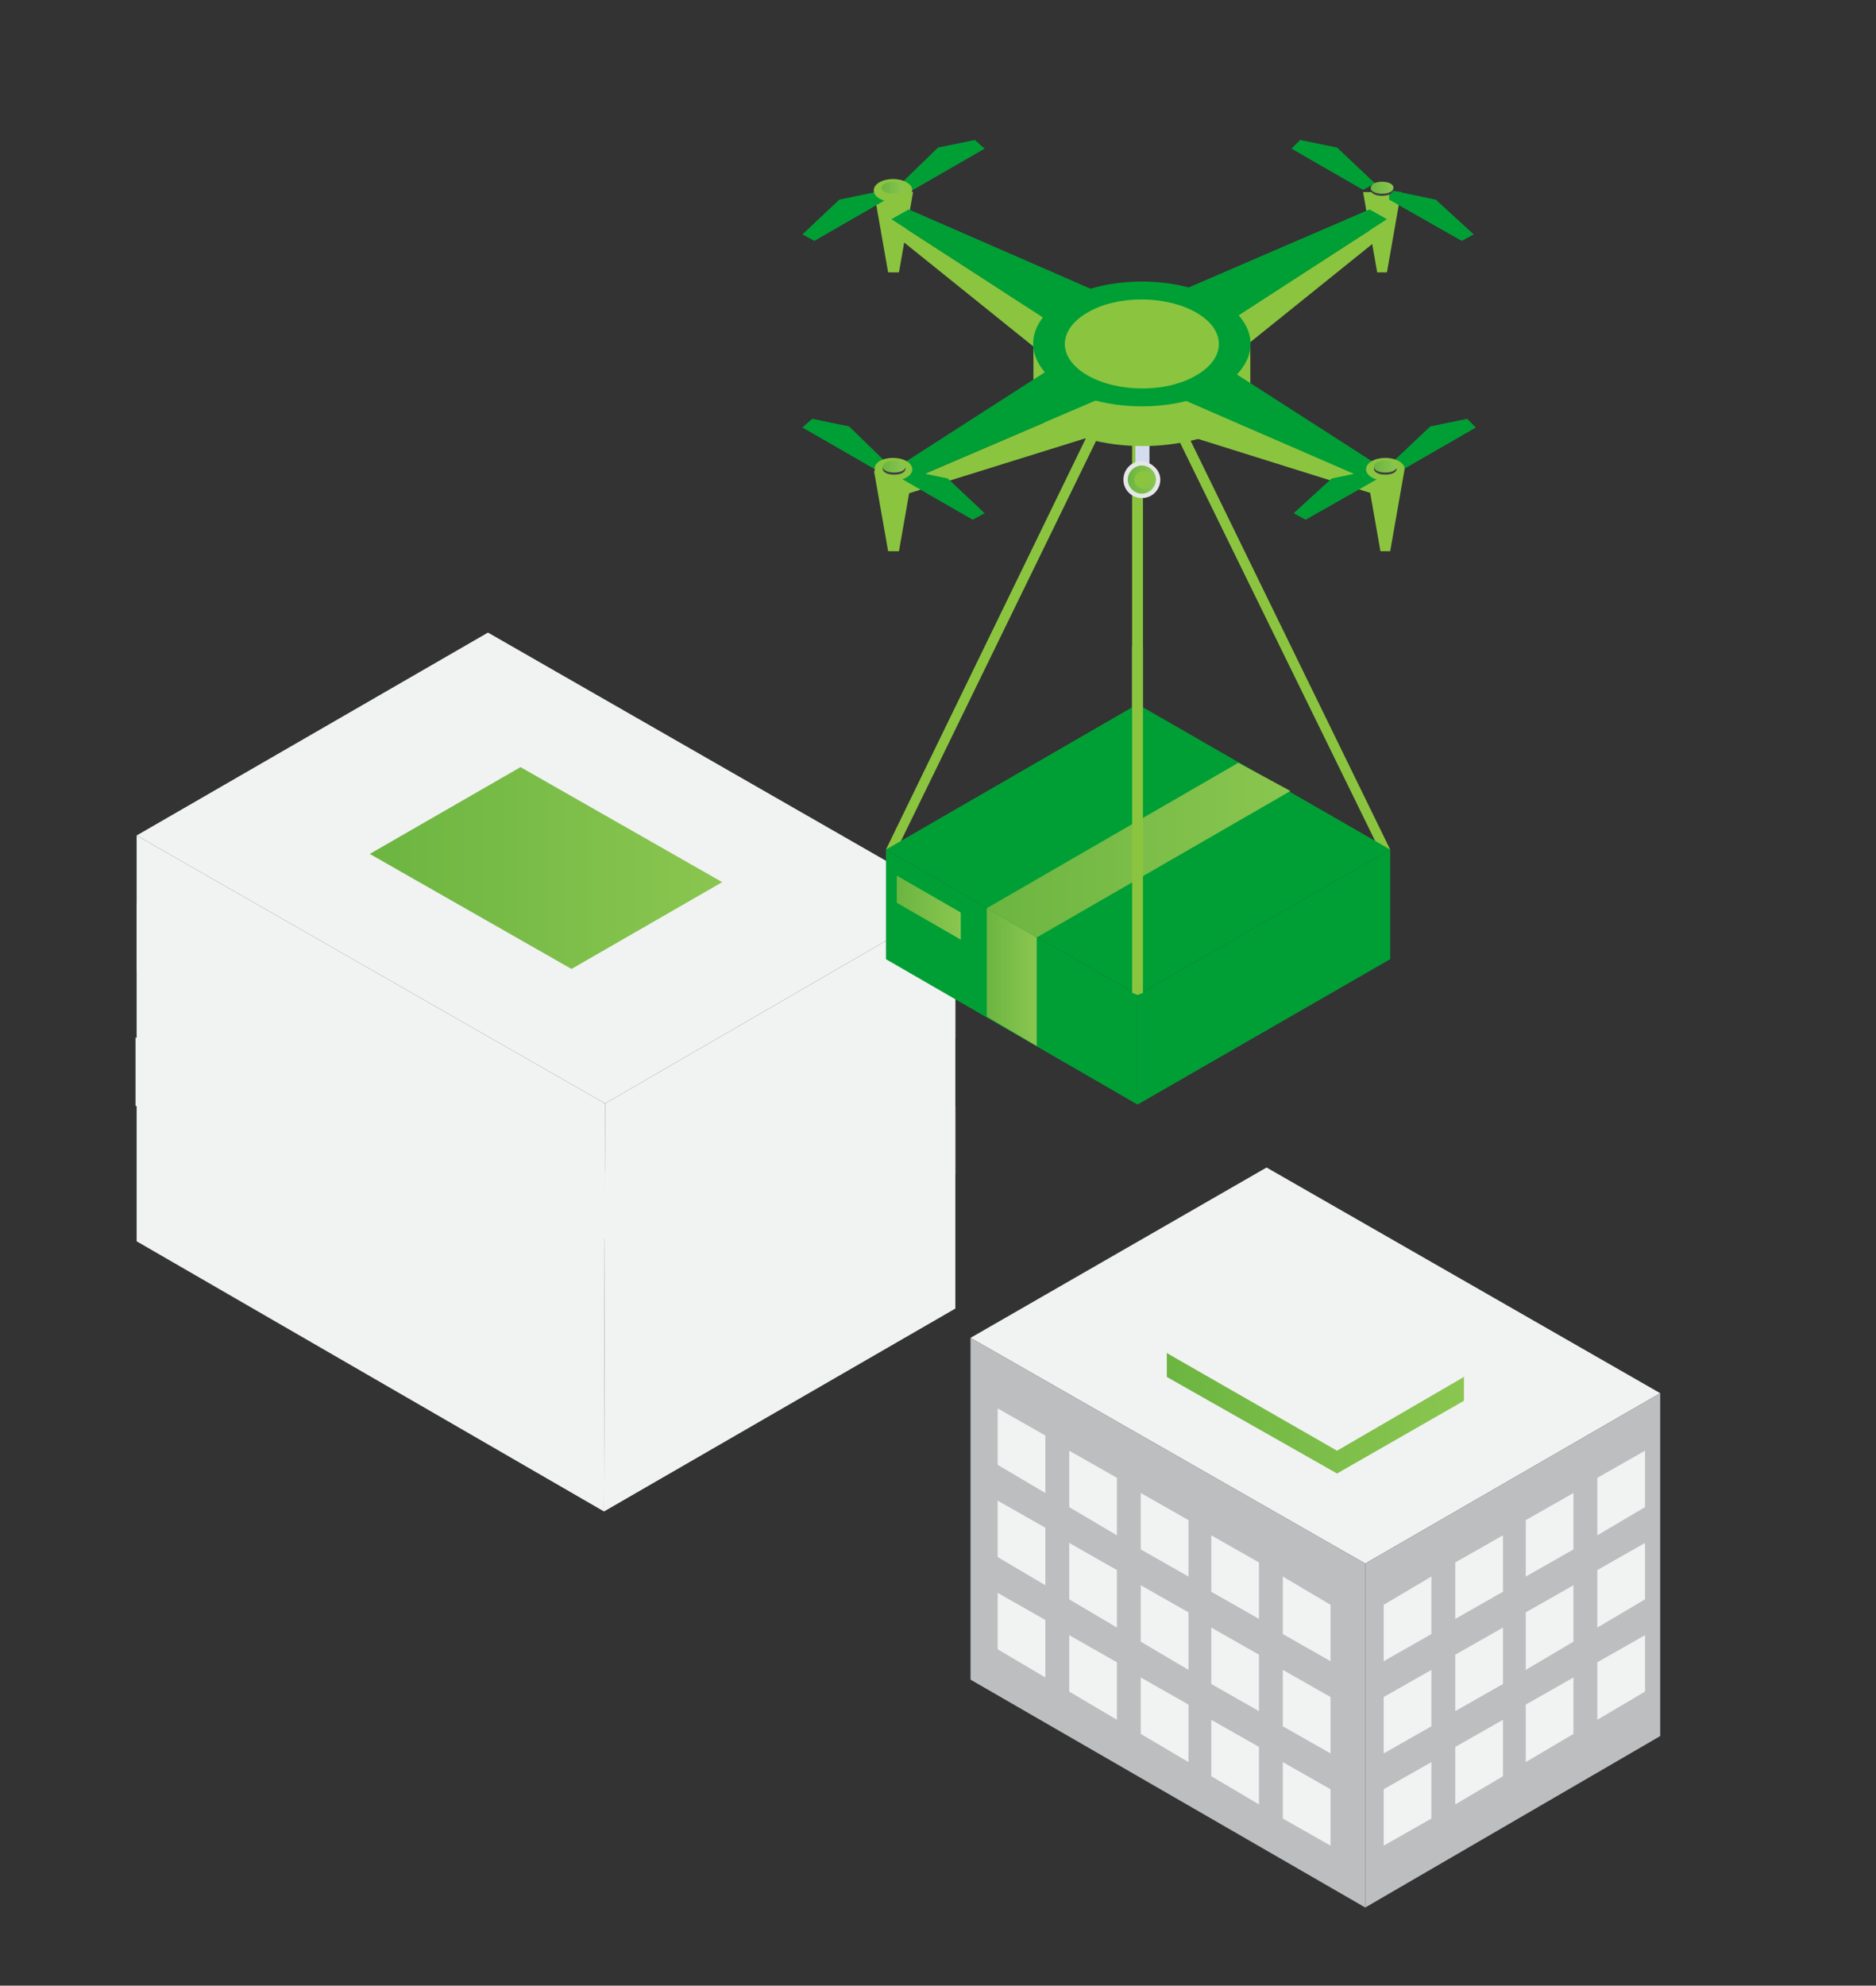 <?xml version="1.0" encoding="utf-8"?>
<!-- Generator: Adobe Illustrator 22.1.0, SVG Export Plug-In . SVG Version: 6.00 Build 0)  -->
<svg version="1.1" id="Layer_1" xmlns="http://www.w3.org/2000/svg" xmlns:xlink="http://www.w3.org/1999/xlink" x="0px" y="0px"
	 viewBox="0 0 173 183" style="enable-background:new 0 0 173 183;" xml:space="preserve">
<rect x="0" y="0" width="173" height="183" fill="#333333" stroke="none"/>
<style type="text/css">
	.st0{fill:#F1F2F2;}
	.st1{fill:url(#XMLID_2_);}
	.st2{fill:url(#XMLID_4_);}
	.st3{fill:#BCBEC0;}
	.st4{fill:#8BC53F;}
	.st5{fill:#D6DCEF;}
	.st6{fill:#009F36;}
	.st7{fill:url(#XMLID_5_);}
	.st8{fill:#414042;}
	.st9{fill:url(#XMLID_6_);}
	.st10{fill:url(#XMLID_7_);}
	.st11{fill:url(#XMLID_8_);}
	.st12{fill:#E6E7E8;}
	.st13{fill:url(#XMLID_9_);}
	.st14{fill:url(#XMLID_10_);}
	.st15{fill:url(#XMLID_11_);}
	.st16{fill:url(#XMLID_12_);}
</style>
<g>
	<polygon id="XMLID_1240_" class="st0" points="45,58.3 12.6,77 55.8,101.7 88.1,83 	"/>
	<polygon id="XMLID_1239_" class="st0" points="48,73.2 34.1,78.7 34.1,81.3 52.7,91.9 66.6,83.8 66.6,81.3 	"/>
	<linearGradient id="XMLID_2_" gradientUnits="userSpaceOnUse" x1="34.122" y1="79.996" x2="66.576" y2="79.996">
		<stop  offset="0" style="stop-color:#6CB541"/>
		<stop  offset="1" style="stop-color:#8AC650"/>
	</linearGradient>
	<polygon id="XMLID_1238_" class="st1" points="48,70.7 34.1,78.7 52.7,89.3 66.6,81.3 	"/>
	<polygon id="XMLID_1237_" class="st0" points="12.6,77 12.6,114.4 55.7,139.3 55.8,101.7 	"/>
	<polygon id="XMLID_1236_" class="st0" points="55.7,139.3 88.1,120.6 88.1,83 55.8,101.7 	"/>
	<polygon id="XMLID_1235_" class="st0" points="12.6,89.5 55.8,114.2 55.8,108 12.6,83.2 	"/>
	<polygon id="XMLID_1234_" class="st0" points="12.5,101.9 55.7,126.6 55.7,120.4 12.5,95.6 	"/>
	<polygon id="XMLID_1233_" class="st0" points="88.1,89.5 55.8,108 55.8,114.2 88.1,95.7 	"/>
	<polygon id="XMLID_1232_" class="st0" points="88.1,102 55.9,120.4 55.9,126.6 88.1,108.2 	"/>
</g>
<g>
	<polygon id="XMLID_1231_" class="st0" points="116.8,107.6 89.5,123.3 125.9,144.1 153.1,128.4 	"/>
	<linearGradient id="XMLID_4_" gradientUnits="userSpaceOnUse" x1="107.64" y1="127.966" x2="134.993" y2="127.966">
		<stop  offset="0" style="stop-color:#6CB541"/>
		<stop  offset="1" style="stop-color:#8AC650"/>
	</linearGradient>
	<polygon id="XMLID_1230_" class="st2" points="119.4,120.1 107.6,124.7 107.6,126.9 123.3,135.8 135,129.1 135,126.9 	"/>
	<polygon id="XMLID_1229_" class="st0" points="119.4,118 107.6,124.7 123.3,133.7 135,126.9 	"/>
	<polygon id="XMLID_1228_" class="st3" points="89.5,123.3 89.5,154.8 125.9,175.8 125.9,144.1 	"/>
	<polygon id="XMLID_1227_" class="st3" points="125.9,175.8 153.1,160 153.1,128.4 125.9,144.1 	"/>
	<polygon id="XMLID_1226_" class="st0" points="92,129.8 92,135 96.4,137.6 96.4,132.3 	"/>
	<polygon id="XMLID_1225_" class="st0" points="98.6,133.7 98.6,138.9 103,141.5 103,136.2 	"/>
	<polygon id="XMLID_1224_" class="st0" points="105.2,137.6 105.2,142.8 109.6,145.3 109.6,140.1 	"/>
	<polygon id="XMLID_1223_" class="st0" points="111.7,141.5 111.7,146.7 116.1,149.2 116.1,144 	"/>
	<polygon id="XMLID_1222_" class="st0" points="118.3,145.3 118.3,150.6 122.7,153.1 122.7,147.9 	"/>
	<polygon id="XMLID_1221_" class="st0" points="92,138.3 92,143.5 96.4,146.1 96.4,140.8 	"/>
	<polygon id="XMLID_1220_" class="st0" points="98.6,142.2 98.6,147.4 103,150 103,144.7 	"/>
	<polygon id="XMLID_1219_" class="st0" points="105.2,146.1 105.2,151.3 109.6,153.9 109.6,148.6 	"/>
	<polygon id="XMLID_1218_" class="st0" points="111.7,150 111.7,155.2 116.1,157.7 116.1,152.5 	"/>
	<polygon id="XMLID_1217_" class="st0" points="118.3,153.9 118.3,159.1 122.7,161.6 122.7,156.4 	"/>
	<polygon id="XMLID_1216_" class="st0" points="92,146.8 92,152 96.4,154.6 96.4,149.3 	"/>
	<polygon id="XMLID_1215_" class="st0" points="98.6,150.7 98.6,155.9 103,158.5 103,153.2 	"/>
	<polygon id="XMLID_1214_" class="st0" points="105.2,154.6 105.2,159.8 109.6,162.4 109.6,157.1 	"/>
	<polygon id="XMLID_1213_" class="st0" points="111.7,158.5 111.7,163.7 116.1,166.3 116.1,161 	"/>
	<polygon id="XMLID_1212_" class="st0" points="118.3,162.4 118.3,167.6 122.7,170.1 122.7,164.9 	"/>
	<polygon id="XMLID_1211_" class="st0" points="151.7,133.7 151.7,138.9 147.3,141.5 147.3,136.2 	"/>
	<polygon id="XMLID_1210_" class="st0" points="145.1,137.6 145.1,142.8 140.7,145.3 140.7,140.1 	"/>
	<polygon id="XMLID_1209_" class="st0" points="138.6,141.5 138.6,146.7 134.2,149.2 134.2,144 	"/>
	<polygon id="XMLID_1208_" class="st0" points="132,145.3 132,150.6 127.6,153.1 127.6,147.9 	"/>
	<polygon id="XMLID_1207_" class="st0" points="151.7,142.2 151.7,147.4 147.3,150 147.3,144.7 	"/>
	<polygon id="XMLID_1206_" class="st0" points="145.1,146.1 145.1,151.3 140.7,153.9 140.7,148.6 	"/>
	<polygon id="XMLID_1205_" class="st0" points="138.6,150 138.6,155.2 134.2,157.7 134.2,152.5 	"/>
	<polygon id="XMLID_1204_" class="st0" points="132,153.9 132,159.1 127.6,161.6 127.6,156.4 	"/>
	<polygon id="XMLID_1203_" class="st0" points="151.7,150.7 151.7,155.9 147.3,158.5 147.3,153.2 	"/>
	<polygon id="XMLID_1202_" class="st0" points="145.1,154.6 145.1,159.8 140.7,162.4 140.7,157.1 	"/>
	<polygon id="XMLID_1201_" class="st0" points="138.6,158.5 138.6,163.7 134.2,166.3 134.2,161 	"/>
	<polygon id="XMLID_1200_" class="st0" points="132,162.4 132,167.6 127.6,170.1 127.6,164.9 	"/>
</g>
<g>
	<rect x="104.4" y="33.3" class="st4" width="1" height="58.4"/>
</g>
<g>
	<polygon class="st4" points="82.6,78.5 81.7,78.3 104.9,30.6 128.2,78.3 127.3,78.5 104.9,32.8 	"/>
</g>
<polygon class="st4" points="83.8,44.3 83.7,45.5 102,39.8 101.3,36.8 "/>
<polygon class="st4" points="126.6,44.3 126.6,45.5 108.4,39.8 109,36.8 "/>
<polygon id="XMLID_101_" class="st4" points="127,25.1 127.9,25.1 129.2,17.7 125.7,17.7 "/>
<polygon id="XMLID_100_" class="st4" points="82.9,25.1 81.9,25.1 80.6,17.7 84.2,17.7 "/>
<polygon class="st4" points="82.2,20.2 82.2,21.4 96,32.5 98,30.4 "/>
<polygon class="st4" points="127.9,20.2 127.9,21.4 114.1,32.5 112.1,30.4 "/>
<g id="XMLID_98_">
	<rect id="XMLID_99_" x="104.7" y="40.6" class="st5" width="1.3" height="2.4"/>
</g>
<path id="XMLID_3_" class="st4" d="M95.3,31.7v6.7l0,0c6.2,3.6,13.8,3.6,20,0.1l0,0v-6.5L95.3,31.7z"/>
<polygon id="XMLID_96_" class="st6" points="81.7,18.4 75.1,22.2 74,21.6 77.4,18.4 81.7,17.5 "/>
<polygon id="XMLID_95_" class="st6" points="90.8,13.7 84.2,17.5 83.1,16.9 86.5,13.6 89.9,12.9 "/>
<path id="XMLID_94_" class="st4" d="M83.6,16.8c-0.7-0.4-1.8-0.4-2.5,0c-0.7,0.4-0.7,1.1,0,1.5c0.7,0.4,1.8,0.4,2.5,0
	C84.3,17.8,84.3,17.2,83.6,16.8z"/>
<linearGradient id="XMLID_5_" gradientUnits="userSpaceOnUse" x1="81.361" y1="17.358" x2="83.419" y2="17.358">
	<stop  offset="0" style="stop-color:#6CB541"/>
	<stop  offset="1" style="stop-color:#8AC650"/>
</linearGradient>
<path id="XMLID_92_" class="st7" d="M83.1,16.9c-0.4-0.2-1.1-0.2-1.5,0c-0.4,0.2-0.4,0.6,0,0.8c0.4,0.2,1.1,0.2,1.5,0
	C83.5,17.5,83.5,17.2,83.1,16.9z"/>
<polygon id="XMLID_91_" class="st6" points="128.1,18.4 134.8,22.2 135.9,21.6 132.4,18.4 128.1,17.5 "/>
<polygon id="XMLID_90_" class="st6" points="119.1,13.7 125.7,17.5 126.8,16.9 123.3,13.6 119.9,12.9 "/>
<path id="XMLID_88_" class="st8" d="M126.7,17.1c0.4-0.2,1.1-0.2,1.5,0c0.4,0.2,0.4,0.6,0,0.8c-0.4,0.2-1.1,0.2-1.5,0
	C126.3,17.7,126.3,17.3,126.7,17.1z"/>
<linearGradient id="XMLID_6_" gradientUnits="userSpaceOnUse" x1="126.43" y1="17.358" x2="128.487" y2="17.358">
	<stop  offset="0" style="stop-color:#6CB541"/>
	<stop  offset="1" style="stop-color:#8AC650"/>
</linearGradient>
<path id="XMLID_87_" class="st9" d="M126.7,16.9c0.4-0.2,1.1-0.2,1.5,0c0.4,0.2,0.4,0.6,0,0.8c-0.4,0.2-1.1,0.2-1.5,0
	C126.3,17.5,126.3,17.2,126.7,16.9z"/>
<path id="XMLID_86_" class="st6" d="M112.4,27.6c-3.9-2.2-10.3-2.2-14.2,0c-3.9,2.2-3.9,5.9,0,8.2c3.9,2.2,10.3,2.2,14.2,0
	C116.3,33.5,116.3,29.9,112.4,27.6z"/>
<polygon id="XMLID_85_" class="st6" points="108.8,36.7 126.3,44.3 127.9,43.4 110,31.9 "/>
<polygon id="XMLID_84_" class="st6" points="101.3,36.8 83.8,44.3 82.2,43.4 100.1,31.9 "/>
<polygon id="XMLID_83_" class="st6" points="109.6,26.5 126.3,19.3 127.9,20.2 110,31.8 "/>
<polygon id="XMLID_82_" class="st6" points="101,26.8 83.8,19.3 82.2,20.2 100.1,31.8 "/>
<polygon id="XMLID_81_" class="st4" points="128.2,50.8 127.3,50.8 126,43.4 129.5,43.4 "/>
<polygon id="XMLID_80_" class="st6" points="127.1,44.1 120.4,47.9 119.3,47.3 122.8,44.1 127.1,43.2 "/>
<polygon id="XMLID_79_" class="st6" points="136.1,39.4 129.5,43.2 128.4,42.6 131.9,39.3 135.3,38.6 "/>
<path id="XMLID_78_" class="st4" d="M129,42.5c-0.7-0.4-1.8-0.4-2.5,0c-0.7,0.4-0.7,1.1,0,1.5c0.7,0.4,1.8,0.4,2.5,0
	C129.7,43.5,129.7,42.9,129,42.5z"/>
<path id="XMLID_77_" class="st8" d="M128.5,42.8c-0.4-0.2-1.1-0.2-1.5,0c-0.4,0.2-0.4,0.6,0,0.8c0.4,0.2,1.1,0.2,1.5,0
	C128.9,43.4,128.9,43,128.5,42.8z"/>
<linearGradient id="XMLID_7_" gradientUnits="userSpaceOnUse" x1="126.717" y1="43.055" x2="128.775" y2="43.055">
	<stop  offset="0" style="stop-color:#6CB541"/>
	<stop  offset="1" style="stop-color:#8AC650"/>
</linearGradient>
<path id="XMLID_76_" class="st10" d="M128.5,42.6c-0.4-0.2-1.1-0.2-1.5,0c-0.4,0.2-0.4,0.6,0,0.8c0.4,0.2,1.1,0.2,1.5,0
	C128.9,43.2,128.9,42.9,128.5,42.6z"/>
<polygon id="XMLID_75_" class="st4" points="81.9,50.8 82.9,50.8 84.2,43.4 80.6,43.4 "/>
<polygon id="XMLID_73_" class="st6" points="83.1,44.1 89.7,47.9 90.8,47.3 87.4,44.1 83.1,43.2 "/>
<polygon id="XMLID_72_" class="st6" points="74,39.4 80.6,43.2 81.7,42.6 78.3,39.3 74.9,38.6 "/>
<path id="XMLID_71_" class="st4" d="M81.1,42.5c0.7-0.4,1.8-0.4,2.5,0c0.7,0.4,0.7,1.1,0,1.5c-0.7,0.4-1.8,0.4-2.5,0
	C80.5,43.5,80.5,42.9,81.1,42.5z"/>
<path id="XMLID_69_" class="st8" d="M81.7,42.8c0.4-0.2,1.1-0.2,1.5,0c0.4,0.2,0.4,0.6,0,0.8c-0.4,0.2-1.1,0.2-1.5,0
	C81.3,43.4,81.3,43,81.7,42.8z"/>
<linearGradient id="XMLID_8_" gradientUnits="userSpaceOnUse" x1="81.371" y1="43.055" x2="83.428" y2="43.055">
	<stop  offset="0" style="stop-color:#6CB541"/>
	<stop  offset="1" style="stop-color:#8AC650"/>
</linearGradient>
<path id="XMLID_68_" class="st11" d="M81.7,42.6c0.4-0.2,1.1-0.2,1.5,0c0.4,0.2,0.4,0.6,0,0.8c-0.4,0.2-1.1,0.2-1.5,0
	C81.3,43.2,81.3,42.9,81.7,42.6z"/>
<path id="XMLID_67_" class="st12" d="M107,44.2c0,0.9-0.7,1.7-1.7,1.7c-0.9,0-1.7-0.7-1.7-1.7c0-0.9,0.7-1.7,1.7-1.7
	C106.2,42.6,107,43.3,107,44.2z"/>
<linearGradient id="XMLID_9_" gradientUnits="userSpaceOnUse" x1="104.048" y1="44.214" x2="106.578" y2="44.214">
	<stop  offset="0" style="stop-color:#6CB541"/>
	<stop  offset="1" style="stop-color:#8AC650"/>
</linearGradient>
<path id="XMLID_66_" class="st13" d="M106.6,44.2c0,0.7-0.6,1.3-1.3,1.3c-0.7,0-1.3-0.6-1.3-1.3c0-0.7,0.6-1.3,1.3-1.3
	C106,42.9,106.6,43.5,106.6,44.2z"/>
<path id="XMLID_65_" class="st4" d="M106.2,44.2c0,0.5-0.4,0.8-0.8,0.8c-0.5,0-0.8-0.4-0.8-0.8s0.4-0.8,0.8-0.8
	C105.8,43.4,106.2,43.7,106.2,44.2z"/>
<path id="XMLID_63_" class="st4" d="M110.3,28.8c-2.8-1.6-7.3-1.6-10,0c-2.8,1.6-2.8,4.2,0,5.8c2.8,1.6,7.3,1.6,10,0
	C113.1,33,113.1,30.4,110.3,28.8z"/>
<g id="XMLID_56_">
	<polygon id="XMLID_62_" class="st6" points="81.7,78.3 104.9,64.9 128.2,78.3 104.9,91.7 	"/>
	<polygon id="XMLID_61_" class="st6" points="81.7,78.3 81.7,88.4 104.9,101.8 104.9,91.7 	"/>
	<linearGradient id="XMLID_10_" gradientUnits="userSpaceOnUse" x1="82.733" y1="83.671" x2="88.593" y2="83.671">
		<stop  offset="0" style="stop-color:#6CB541"/>
		<stop  offset="1" style="stop-color:#8AC650"/>
	</linearGradient>
	<polygon id="XMLID_60_" class="st14" points="82.7,80.7 82.7,83.2 88.6,86.6 88.6,84.1 	"/>
	<polygon id="XMLID_59_" class="st6" points="104.9,101.8 128.2,88.4 128.2,78.3 104.9,91.7 	"/>
	<linearGradient id="XMLID_11_" gradientUnits="userSpaceOnUse" x1="90.958" y1="90.052" x2="95.611" y2="90.052">
		<stop  offset="0" style="stop-color:#6CB541"/>
		<stop  offset="1" style="stop-color:#8AC650"/>
	</linearGradient>
	<polygon id="XMLID_58_" class="st15" points="91,93.7 91,83.7 95.6,86.4 95.6,96.4 	"/>
	<linearGradient id="XMLID_12_" gradientUnits="userSpaceOnUse" x1="90.958" y1="78.326" x2="119.046" y2="78.326">
		<stop  offset="0" style="stop-color:#6CB541"/>
		<stop  offset="1" style="stop-color:#8AC650"/>
	</linearGradient>
	<polygon id="XMLID_57_" class="st16" points="91,83.7 114.2,70.3 119,72.9 95.6,86.4 	"/>
</g>
<g>
	<polygon class="st4" points="105.4,91.5 104.9,91.7 104.4,91.5 104.4,59.6 105.4,59.6 	"/>
</g>
</svg>
